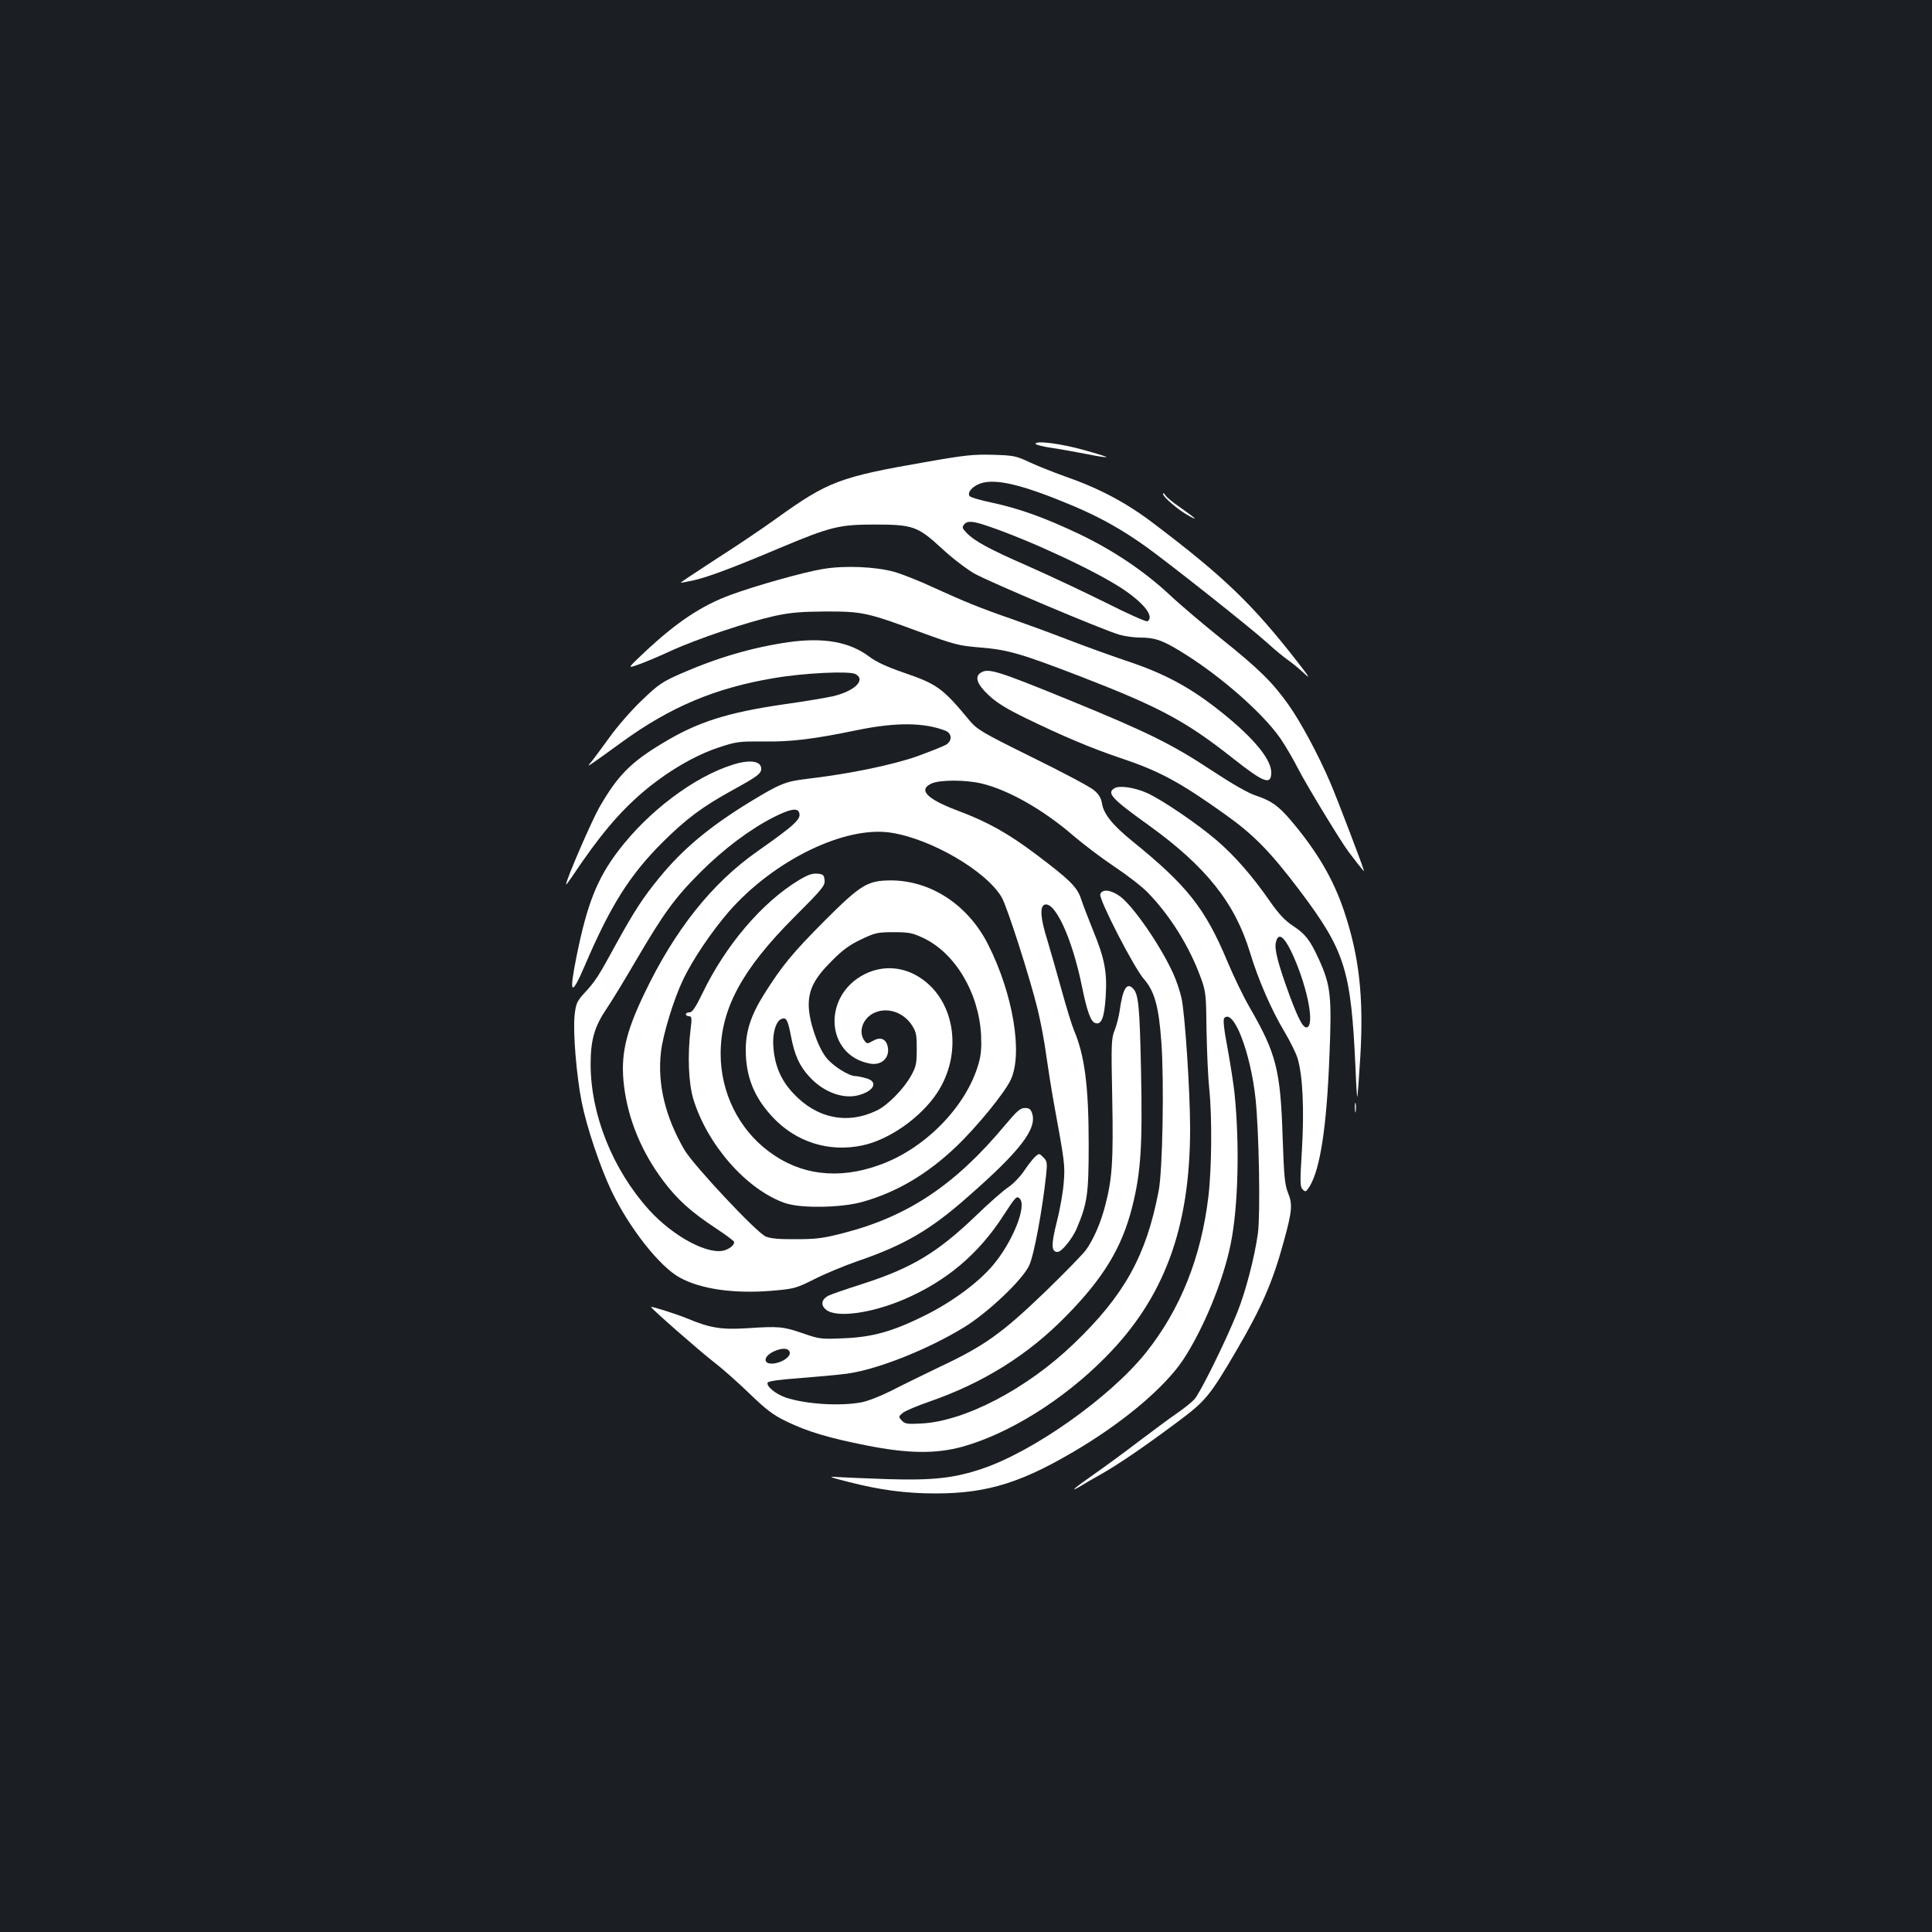 <?xml version="1.0" standalone="no"?>
<!DOCTYPE svg PUBLIC "-//W3C//DTD SVG 20010904//EN"
 "http://www.w3.org/TR/2001/REC-SVG-20010904/DTD/svg10.dtd">
<svg version="1.0" xmlns="http://www.w3.org/2000/svg"
 width="1000pt" height="1000pt" viewBox="0 0 1000 1000"
 preserveAspectRatio="xMidYMid meet">
<rect width="100%" height="100%" fill="#1b1f23"/>
<g transform="translate(0,1000) scale(0.1,-0.1)"
fill="#ffffff" stroke="none">
<path d="M5360 7703 c0 -5 39 -15 88 -22 48 -7 129 -22 181 -32 52 -11 96 -17
98 -15 2 2 -49 18 -114 36 -121 34 -253 51 -253 33z"/>
<path d="M4800 7610 c-456 -79 -513 -101 -782 -294 -69 -50 -210 -145 -312
-210 -102 -66 -184 -121 -183 -122 1 -1 29 4 62 11 72 15 211 67 452 169 260
109 306 121 488 121 201 0 225 -9 349 -123 51 -48 127 -106 168 -130 76 -43
660 -290 751 -317 28 -8 76 -15 106 -15 78 0 116 -13 211 -71 201 -122 425
-318 518 -452 27 -40 68 -110 91 -156 41 -80 222 -379 262 -431 11 -14 33 -43
49 -64 17 -21 30 -37 30 -34 0 10 -139 375 -174 456 -62 145 -155 318 -218
406 -82 115 -153 185 -348 341 -91 73 -213 176 -270 230 -131 121 -286 225
-460 309 -181 86 -312 133 -450 163 -63 13 -118 29 -122 36 -12 19 16 51 58
65 79 27 221 -8 480 -117 139 -59 248 -120 372 -208 119 -85 540 -418 632
-501 41 -38 91 -78 110 -91 19 -13 55 -43 79 -65 36 -34 30 -23 -34 59 -234
300 -381 441 -747 718 -140 106 -279 180 -458 242 -58 21 -139 53 -180 72 -70
33 -83 36 -190 39 -99 3 -147 -2 -340 -36z m316 -334 c223 -76 558 -233 696
-325 112 -75 164 -144 127 -167 -6 -3 -102 39 -212 95 -111 55 -293 141 -404
190 -206 90 -281 131 -323 176 -19 20 -21 27 -10 40 17 21 45 19 126 -9z"/>
<path d="M6020 7443 c0 -15 79 -83 132 -112 54 -30 41 -17 -44 43 -37 25 -72
54 -77 64 -6 9 -11 12 -11 5z"/>
<path d="M4260 7055 c-95 -15 -351 -87 -478 -134 -150 -55 -280 -141 -447
-298 -88 -83 -88 -83 -34 -64 30 10 106 42 169 71 142 65 400 151 540 182 84
18 137 22 265 23 189 0 213 -5 489 -107 175 -64 198 -70 305 -79 149 -12 211
-30 533 -154 402 -156 536 -228 777 -418 164 -130 201 -143 201 -75 0 62 -76
159 -213 275 -185 155 -325 233 -547 306 -74 25 -207 73 -295 107 -88 34 -216
81 -285 105 -165 57 -248 91 -406 163 -72 34 -164 70 -205 82 -97 27 -257 34
-369 15z"/>
<path d="M4080 6676 c-186 -27 -368 -80 -559 -164 -93 -41 -114 -55 -198 -136
-52 -49 -129 -137 -170 -195 -42 -58 -86 -117 -97 -130 -23 -26 -16 -22 163
108 249 181 482 280 786 331 157 27 391 38 423 21 56 -30 -5 -89 -118 -115
-36 -8 -148 -27 -249 -41 -297 -43 -451 -92 -632 -202 -165 -99 -233 -168
-328 -334 -41 -73 -171 -373 -171 -397 0 -3 13 14 30 39 140 210 245 335 370
441 123 104 264 187 387 228 93 31 105 33 233 32 145 -2 260 12 487 59 199 41
346 40 456 -3 34 -13 37 -51 5 -72 -13 -8 -81 -35 -152 -61 -130 -45 -346 -90
-566 -116 -112 -13 -141 -24 -297 -119 -211 -129 -350 -245 -472 -395 -82
-100 -129 -172 -222 -341 -93 -171 -107 -192 -165 -255 -38 -42 -43 -53 -50
-115 -9 -86 10 -314 37 -449 26 -130 95 -335 153 -457 92 -193 250 -394 355
-451 109 -60 281 -84 476 -68 115 10 124 12 220 60 55 28 154 69 220 92 245
84 378 161 573 333 274 240 361 354 334 434 -7 21 -15 27 -37 27 -24 0 -41
-15 -104 -90 -257 -308 -501 -471 -834 -557 -105 -27 -140 -32 -247 -32 -90
-1 -134 4 -157 14 -50 23 -370 365 -419 446 -100 170 -142 343 -123 508 10 91
66 274 115 376 49 103 147 248 237 352 233 266 601 445 839 408 208 -32 494
-199 573 -335 28 -48 145 -413 186 -580 16 -66 36 -172 44 -235 9 -63 26 -173
39 -245 57 -311 59 -326 52 -414 -3 -47 -19 -139 -36 -205 -30 -120 -29 -156
4 -156 21 0 75 67 98 119 56 131 63 181 63 436 0 304 -21 463 -76 592 -11 26
-40 120 -64 208 -24 88 -58 204 -74 259 -35 110 -40 173 -15 183 54 21 144
-175 194 -422 26 -128 45 -181 68 -190 33 -12 48 27 55 137 8 127 -5 196 -66
344 -24 60 -52 132 -61 160 -20 62 -58 100 -235 233 -145 109 -249 167 -406
226 -160 60 -206 109 -130 141 45 18 172 18 254 -1 140 -33 321 -136 476 -270
55 -47 152 -120 215 -162 63 -42 140 -101 170 -132 116 -119 216 -279 275
-441 26 -71 28 -85 30 -275 2 -110 8 -245 14 -300 15 -143 13 -410 -4 -555
-37 -317 -146 -590 -326 -814 -186 -231 -584 -512 -851 -600 -142 -47 -251
-59 -483 -52 -115 4 -235 9 -265 11 -46 4 -35 -1 60 -25 163 -42 297 -60 452
-60 274 0 456 58 760 243 232 142 428 310 520 446 105 158 209 409 248 602 39
192 47 512 20 779 -5 47 -21 151 -36 233 -20 105 -24 151 -17 158 49 49 137
-182 162 -421 18 -177 25 -594 12 -693 -17 -123 -62 -297 -106 -408 -61 -152
-194 -421 -223 -452 -15 -16 -54 -47 -87 -70 -33 -22 -123 -89 -200 -147 -77
-59 -184 -137 -237 -174 -95 -66 -131 -97 -65 -58 17 11 66 39 107 62 93 53
226 144 396 271 144 107 166 134 301 364 134 229 190 358 248 570 43 156 46
192 22 250 -17 43 -21 83 -28 285 -11 352 -33 437 -171 676 -32 55 -83 161
-114 235 -116 278 -209 395 -494 626 -100 81 -148 140 -156 194 -5 29 -16 48
-43 70 -20 17 -163 93 -318 169 -263 130 -284 143 -325 191 -140 169 -167 188
-345 249 -81 28 -138 54 -172 80 -103 78 -237 102 -421 76z m56 -881 c13 -33
-19 -63 -215 -201 -236 -165 -429 -408 -586 -737 -99 -206 -124 -323 -105
-478 21 -173 91 -342 203 -491 72 -96 144 -161 270 -244 53 -35 97 -68 97 -72
0 -16 -17 -31 -45 -42 -82 -31 -268 67 -396 208 -188 209 -301 491 -302 752 0
128 20 197 84 291 24 35 92 147 151 248 144 246 202 325 333 456 121 121 257
223 379 285 83 42 123 50 132 25z"/>
<path d="M5078 6519 c-35 -20 -22 -60 38 -116 42 -40 92 -71 197 -122 189 -92
337 -154 482 -203 204 -68 307 -123 543 -291 151 -107 236 -194 389 -396 236
-314 266 -411 289 -919 3 -84 8 -152 9 -150 2 2 9 96 16 209 18 312 -6 521
-85 756 -56 165 -138 305 -274 466 -64 75 -101 102 -179 128 -41 13 -123 60
-231 131 -202 134 -333 199 -732 362 -379 155 -423 168 -462 145z"/>
<path d="M3790 6041 c-199 -63 -435 -241 -589 -444 -110 -144 -162 -276 -216
-543 -41 -202 -29 -217 41 -54 135 315 233 470 403 640 125 124 207 185 371
275 120 66 140 81 140 106 0 41 -61 49 -150 20z"/>
<path d="M5768 5920 c-41 -25 -14 -54 177 -191 297 -214 447 -402 525 -659 42
-139 109 -294 177 -408 30 -50 61 -113 69 -139 27 -89 35 -264 23 -471 -11
-173 -10 -195 4 -209 14 -14 17 -13 36 17 55 91 88 310 102 672 13 315 7 368
-56 506 -46 99 -68 127 -133 170 -41 27 -73 61 -119 127 -91 131 -181 234
-275 315 -99 85 -281 209 -360 245 -64 29 -144 41 -170 25z m914 -842 c77
-159 124 -371 86 -394 -19 -12 -44 31 -93 163 -60 164 -80 241 -71 276 12 50
39 34 78 -45z"/>
<path d="M4136 5445 c-191 -115 -381 -338 -501 -588 -35 -72 -52 -97 -66 -97
-10 0 -19 -4 -19 -10 0 -5 7 -10 16 -10 15 0 16 -9 8 -72 -16 -133 -10 -275
15 -358 73 -237 276 -468 474 -537 81 -28 285 -25 397 5 177 49 337 142 489
287 106 101 250 277 282 345 65 136 12 449 -118 704 -104 204 -298 330 -505
329 -118 -1 -153 -22 -341 -210 -164 -165 -219 -231 -312 -379 -68 -108 -95
-191 -95 -288 0 -138 43 -246 140 -349 120 -128 289 -182 462 -146 139 29 301
142 387 270 135 202 97 476 -83 596 -90 61 -197 68 -292 20 -219 -112 -201
-419 28 -462 62 -12 107 32 92 91 -10 38 -38 48 -75 27 -30 -17 -31 -17 -45 1
-32 44 -10 112 46 141 66 34 150 10 197 -57 25 -38 28 -49 28 -127 0 -77 -3
-92 -30 -140 -38 -68 -120 -152 -177 -179 -152 -74 -312 -41 -433 90 -63 67
-95 143 -102 238 -6 71 13 135 42 146 25 10 33 -5 49 -89 19 -100 44 -155 97
-212 72 -78 173 -115 252 -94 83 22 104 71 40 88 -21 6 -45 11 -54 11 -36 0
-121 54 -154 98 -44 57 -88 188 -89 267 -1 82 29 142 120 232 54 55 91 82 150
110 73 35 86 38 169 38 80 0 97 -3 156 -31 163 -78 285 -282 297 -500 3 -67 0
-105 -13 -150 -64 -223 -279 -442 -516 -525 -212 -76 -408 -51 -571 72 -155
116 -248 305 -248 504 0 232 110 437 382 709 144 144 159 162 156 190 -3 28
-7 31 -38 34 -26 2 -51 -7 -94 -33z"/>
<path d="M5695 5371 c-8 -25 175 -382 227 -440 54 -62 76 -142 89 -323 15
-203 7 -668 -14 -773 -64 -335 -178 -540 -439 -790 -242 -233 -563 -401 -788
-413 -75 -4 -87 -2 -103 16 -17 19 -17 20 7 40 14 10 74 36 133 56 280 97 511
240 710 443 194 197 290 355 343 565 45 179 54 314 46 703 -7 338 -13 400 -42
429 -32 33 -53 -2 -69 -118 -4 -28 -15 -71 -25 -97 -18 -44 -19 -70 -13 -356
6 -324 0 -414 -37 -555 -23 -87 -57 -167 -97 -225 -15 -22 -113 -122 -216
-222 -221 -212 -311 -277 -543 -386 -87 -42 -202 -98 -254 -125 -54 -27 -120
-53 -154 -59 -111 -20 -285 -9 -388 25 -51 17 -102 58 -95 77 2 8 57 16 168
24 90 7 200 17 244 23 158 22 417 125 605 240 124 76 303 246 337 320 25 53
68 285 88 471 6 61 5 69 -15 89 -21 21 -22 21 -42 3 -11 -10 -37 -43 -57 -73
-20 -30 -57 -68 -82 -85 -26 -17 -100 -82 -166 -146 -200 -192 -332 -272 -590
-355 -82 -26 -160 -53 -174 -60 -38 -19 -43 -50 -12 -74 54 -42 232 -18 401
54 220 94 387 235 516 435 62 96 69 103 84 87 38 -37 -36 -223 -137 -343 -77
-92 -213 -192 -356 -263 -168 -83 -270 -111 -420 -117 -115 -5 -124 -4 -210
26 -102 35 -123 37 -290 26 -132 -8 -189 1 -309 51 -58 24 -186 64 -186 59 0
-8 255 -231 320 -281 41 -31 125 -105 185 -163 90 -87 125 -114 195 -148 109
-53 220 -86 417 -125 214 -42 356 -44 495 -6 240 67 522 242 739 462 305 307
439 670 439 1185 0 192 -27 601 -45 677 -8 35 -27 92 -43 126 -66 145 -205
346 -274 398 -48 35 -94 40 -103 11z m-1608 -2368 c8 -21 -28 -50 -73 -59 -63
-12 -70 31 -11 60 42 20 76 20 84 -1z"/>
<path d="M7013 4265 c0 -22 2 -30 4 -17 2 12 2 30 0 40 -3 9 -5 -1 -4 -23z"/>
</g>
</svg>
